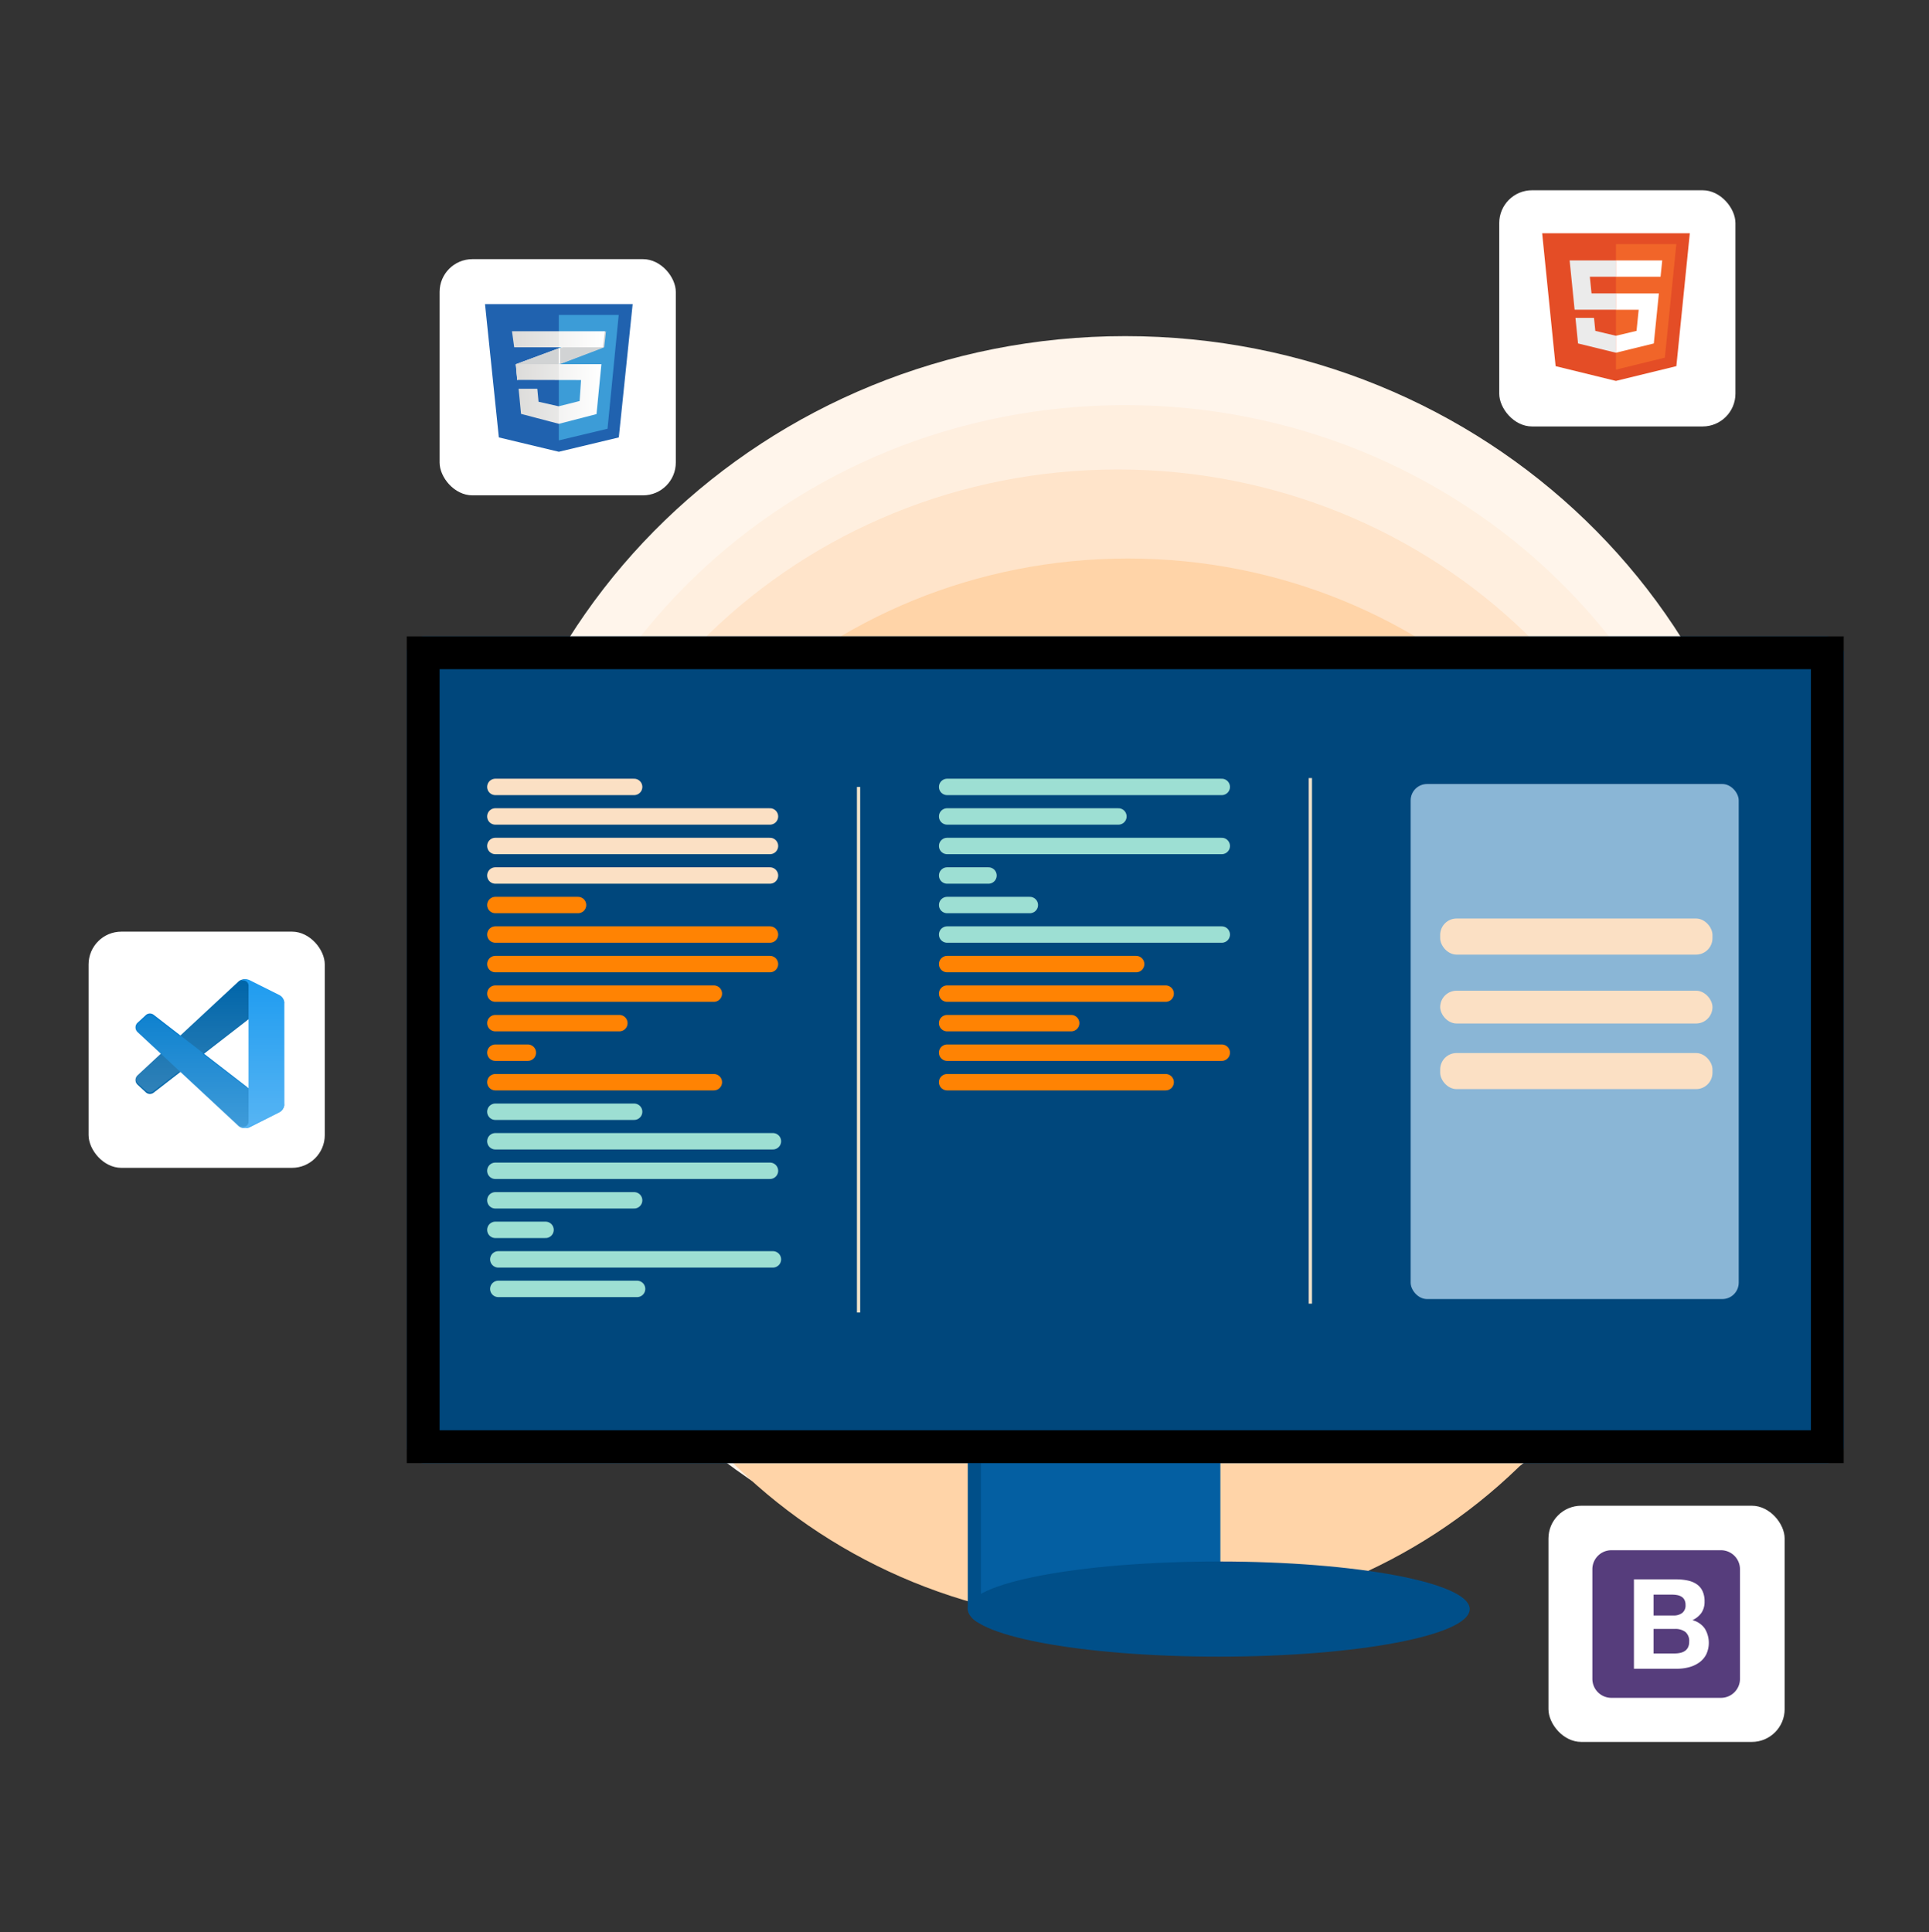 <svg xmlns="http://www.w3.org/2000/svg" xmlns:xlink="http://www.w3.org/1999/xlink" width="588" height="589" viewBox="0 0 588 589">
  <rect x="0" y="0" width="588" height="589" fill="#333333" stroke="none"/>
  <defs>
    <clipPath id="clip-path">
      <rect id="Rectangle_14" data-name="Rectangle 14" width="588" height="589" transform="translate(-0.222)"/>
    </clipPath>
    <linearGradient id="linear-gradient" x1="0.5" x2="0.5" y2="1" gradientUnits="objectBoundingBox">
      <stop offset="0" stop-color="#d1d3d4"/>
      <stop offset="0.388" stop-color="#d1d3d4"/>
      <stop offset="1" stop-color="#d1d3d4"/>
    </linearGradient>
    <linearGradient id="linear-gradient-3" y1="0.5" x2="1" y2="0.5" gradientUnits="objectBoundingBox">
      <stop offset="0" stop-color="#e8e7e5"/>
      <stop offset="1" stop-color="#fff"/>
    </linearGradient>
    <linearGradient id="linear-gradient-5" x1="0.5" y1="1.008" x2="0.5" y2="0.008" gradientUnits="objectBoundingBox">
      <stop offset="0" stop-color="#fff"/>
      <stop offset="1" stop-color="#fff" stop-opacity="0"/>
    </linearGradient>
  </defs>
  <g id="illus" transform="translate(0.222)" clip-path="url(#clip-path)">
    <path id="Path_23" data-name="Path 23" d="M198.476,0C308.094,0,396.952,85.871,396.952,191.8S308.094,383.6,198.476,383.6,0,297.728,0,191.8,88.862,0,198.476,0Z" transform="translate(144.303 102.465)" fill="#fff5eb"/>
    <path id="Path_22" data-name="Path 22" d="M185.732,0C288.308,0,371.465,80.357,371.465,179.484S288.308,358.967,185.732,358.967,0,278.609,0,179.484,83.155,0,185.732,0Z" transform="translate(156.905 123.497)" fill="#ffefdf"/>
    <path id="Path_21" data-name="Path 21" d="M175.58,0c96.97,0,175.58,75.965,175.58,169.672S272.55,339.345,175.58,339.345,0,263.38,0,169.672,78.61,0,175.58,0Z" transform="translate(164.882 143.119)" fill="#ffe4ca"/>
    <path id="Path_20" data-name="Path 20" d="M168.061,0c92.818,0,168.061,72.712,168.061,162.407S260.878,324.812,168.061,324.812,0,252.1,0,162.407,75.244,0,168.061,0Z" transform="translate(175.523 170.253)" fill="#ffd4a8"/>
    <rect id="Rectangle_6" data-name="Rectangle 6" width="73" height="116" rx="5" transform="translate(294.778 379)" fill="#004f89"/>
    <rect id="Rectangle_7" data-name="Rectangle 7" width="73" height="116" rx="5" transform="translate(298.778 379)" fill="#045fa2"/>
    <g id="Monitor" transform="translate(123.316 194.426)">
      <g id="Rectangle_1" data-name="Rectangle 1" transform="translate(0.461 -0.426)" fill="#004f89" stroke="#000" stroke-linecap="round" stroke-width="10">
        <rect width="438" height="252" rx="5" stroke="none"/>
        <rect x="5" y="5" width="428" height="242" fill="none"/>
      </g>
      <rect id="Rectangle_10" data-name="Rectangle 10" width="424" height="243" rx="5" transform="translate(7.461 5.574)" fill="rgba(0,0,0,0.1)"/>
      <line id="Line_1" data-name="Line 1" x2="42.306" transform="translate(27.454 45.456)" fill="none" stroke="#fbe0c4" stroke-linecap="round" stroke-width="5"/>
      <line id="Line_21" data-name="Line 21" x2="83.711" transform="translate(165.172 45.456)" fill="none" stroke="#9ddfd3" stroke-linecap="round" stroke-width="5"/>
      <line id="Line_17" data-name="Line 17" x2="37.805" transform="translate(27.454 117.465)" fill="none" stroke="#ff8303" stroke-linecap="round" stroke-width="5"/>
      <line id="Line_29" data-name="Line 29" x2="37.805" transform="translate(165.172 117.465)" fill="none" stroke="#ff8303" stroke-linecap="round" stroke-width="5"/>
      <line id="Line_9" data-name="Line 9" x2="25.203" transform="translate(27.454 81.461)" fill="none" stroke="#ff8303" stroke-linecap="round" stroke-width="5"/>
      <line id="Line_25" data-name="Line 25" x2="25.203" transform="translate(165.172 81.461)" fill="none" stroke="#9ddfd3" stroke-linecap="round" stroke-width="5"/>
      <line id="Line_16" data-name="Line 16" x2="84.611" transform="translate(27.454 153.47)" fill="none" stroke="#9ddfd3" stroke-linecap="round" stroke-width="5"/>
      <line id="Line_5" data-name="Line 5" x2="83.711" transform="translate(27.454 63.458)" fill="none" stroke="#fbe0c4" stroke-linecap="round" stroke-width="5"/>
      <line id="Line_23" data-name="Line 23" x2="83.711" transform="translate(165.172 63.458)" fill="none" stroke="#9ddfd3" stroke-linecap="round" stroke-width="5"/>
      <line id="Line_15" data-name="Line 15" x2="66.609" transform="translate(27.454 135.468)" fill="none" stroke="#ff8303" stroke-linecap="round" stroke-width="5"/>
      <line id="Line_31" data-name="Line 31" x2="66.609" transform="translate(165.172 135.468)" fill="none" stroke="#ff8303" stroke-linecap="round" stroke-width="5"/>
      <line id="Line_8" data-name="Line 8" x2="83.711" transform="translate(27.454 99.463)" fill="none" stroke="#ff8303" stroke-linecap="round" stroke-width="5"/>
      <line id="Line_27" data-name="Line 27" x2="57.608" transform="translate(165.172 99.463)" fill="none" stroke="#ff8303" stroke-linecap="round" stroke-width="5"/>
      <line id="Line_14" data-name="Line 14" x2="42.306" transform="translate(27.454 171.473)" fill="none" stroke="#9ddfd3" stroke-linecap="round" stroke-width="5"/>
      <line id="Line_19" data-name="Line 19" x2="42.306" transform="translate(28.354 198.476)" fill="none" stroke="#9ddfd3" stroke-linecap="round" stroke-width="5"/>
      <line id="Line_2" data-name="Line 2" x2="83.711" transform="translate(27.454 54.457)" fill="none" stroke="#fbe0c4" stroke-linecap="round" stroke-width="5"/>
      <line id="Line_22" data-name="Line 22" x2="52.207" transform="translate(165.172 54.457)" fill="none" stroke="#9ddfd3" stroke-linecap="round" stroke-width="5"/>
      <line id="Line_13" data-name="Line 13" x2="9.901" transform="translate(27.454 126.467)" fill="none" stroke="#ff8303" stroke-linecap="round" stroke-width="5"/>
      <line id="Line_30" data-name="Line 30" x2="83.711" transform="translate(165.172 126.467)" fill="none" stroke="#ff8303" stroke-linecap="round" stroke-width="5"/>
      <line id="Line_7" data-name="Line 7" x2="83.711" transform="translate(27.454 90.462)" fill="none" stroke="#ff8303" stroke-linecap="round" stroke-width="5"/>
      <line id="Line_26" data-name="Line 26" x2="83.711" transform="translate(165.172 90.462)" fill="none" stroke="#9ddfd3" stroke-linecap="round" stroke-width="5"/>
      <line id="Line_12" data-name="Line 12" x2="83.711" transform="translate(27.454 162.471)" fill="none" stroke="#9ddfd3" stroke-linecap="round" stroke-width="5"/>
      <line id="Line_20" data-name="Line 20" x2="83.711" transform="translate(28.354 189.475)" fill="none" stroke="#9ddfd3" stroke-linecap="round" stroke-width="5"/>
      <line id="Line_4" data-name="Line 4" x2="83.711" transform="translate(27.454 72.46)" fill="none" stroke="#fbe0c4" stroke-linecap="round" stroke-width="5"/>
      <line id="Line_24" data-name="Line 24" x2="12.602" transform="translate(165.172 72.46)" fill="none" stroke="#9ddfd3" stroke-linecap="round" stroke-width="5"/>
      <line id="Line_11" data-name="Line 11" x2="42.306" transform="translate(27.454 144.469)" fill="none" stroke="#9ddfd3" stroke-linecap="round" stroke-width="5"/>
      <line id="Line_6" data-name="Line 6" x2="66.609" transform="translate(27.454 108.464)" fill="none" stroke="#ff8303" stroke-linecap="round" stroke-width="5"/>
      <line id="Line_28" data-name="Line 28" x2="66.609" transform="translate(165.172 108.464)" fill="none" stroke="#ff8303" stroke-linecap="round" stroke-width="5"/>
      <line id="Line_10" data-name="Line 10" x2="15.302" transform="translate(27.454 180.474)" fill="none" stroke="#9ddfd3" stroke-linecap="round" stroke-width="5"/>
      <line id="Line_3" data-name="Line 3" y2="160.221" transform="translate(138.168 45.456)" fill="none" stroke="#f0e3ca" stroke-width="1"/>
      <line id="Line_32" data-name="Line 32" y2="160.221" transform="translate(275.886 42.756)" fill="none" stroke="#f0e3ca" stroke-width="1"/>
      <rect id="Rectangle_2" data-name="Rectangle 2" width="100" height="157" rx="5" transform="translate(306.461 44.574)" fill="#8ab6d6"/>
      <rect id="Rectangle_3" data-name="Rectangle 3" width="83" height="11" rx="5" transform="translate(315.461 85.574)" fill="#fbe0c4"/>
      <rect id="Rectangle_4" data-name="Rectangle 4" width="83" height="10" rx="5" transform="translate(315.461 107.574)" fill="#fbe0c4"/>
      <rect id="Rectangle_5" data-name="Rectangle 5" width="83" height="11" rx="5" transform="translate(315.461 126.574)" fill="#fbe0c4"/>
    </g>
    <ellipse id="Ellipse_1" data-name="Ellipse 1" cx="76.5" cy="14.5" rx="76.5" ry="14.5" transform="translate(294.778 476)" fill="#004f89"/>
    <g id="Group_7" data-name="Group 7" transform="translate(134.118 79.21)">
      <rect id="Rectangle_9" data-name="Rectangle 9" width="72" height="72" rx="10" transform="translate(-0.34 -0.21)" fill="#fff"/>
      <g id="Layer_x0020_1" transform="translate(13.502 13.502)">
        <g id="_513085304">
          <path id="Path_11" data-name="Path 11" d="M40.786,40.63,22.5,45.006,4.219,40.63,0,0H45.006Z" fill="#2062af" fill-rule="evenodd"/>
          <path id="Path_12" data-name="Path 12" d="M148146,24374v38.225l.047.008,14.8-3.539,3.406-34.693Z" transform="translate(-148123.5 -24370.709)" fill="#3c9cd7" fill-rule="evenodd"/>
          <path id="Path_13" data-name="Path 13" d="M61900.047,61190.223l-13.086,4.844.434,4.8,12.652-4.8,13.457-5.117.563-4.906Z" transform="translate(-61877.59 -61176.738)" fill="#fff" fill-rule="evenodd"/>
          <path id="Path_14" data-name="Path 14" d="M61887,99621.859l.43,4.8,12.652-4.812V99617Z" transform="translate(-61877.598 -99603.547)" fill-rule="evenodd" fill="url(#linear-gradient)"/>
          <path id="Path_15" data-name="Path 15" d="M148054.438,61186l-14,5.184v4.836l13.453-5.117Z" transform="translate(-148017.563 -61177.738)" fill-rule="evenodd" fill="url(#linear-gradient)"/>
          <path id="Path_16" data-name="Path 16" d="M62019,135497l.438,4.8,19.41.047-.434,6.391-6.387,1.609-6.141-1.391-.375-3.953h-5.7l.742,7.656,11.539,3.031,11.473-2.969,1.488-15.219Z" transform="translate(-62009.578 -135478.703)" fill-rule="evenodd" fill="url(#linear-gradient-3)"/>
          <path id="Path_17" data-name="Path 17" d="M61901.051,135497H61888l.434,4.8,12.648.031Zm0,12.828-.059.016-6.145-1.391-.367-3.953h-5.707l.746,7.656,11.531,3.031Z" transform="translate(-61878.598 -135478.703)" fill="rgba(0,0,0,0.05)" fill-rule="evenodd"/>
          <path id="Path_18" data-name="Path 18" d="M54129,61186h28.281l-.559,4.9h-27.043Z" transform="translate(-54120.781 -61177.738)" fill-rule="evenodd" fill="url(#linear-gradient-3)"/>
          <path id="Path_19" data-name="Path 19" d="M54143.223,61186H54129l.68,4.9h13.582Z" transform="translate(-54120.781 -61177.738)" fill="rgba(0,0,0,0.05)" fill-rule="evenodd"/>
        </g>
      </g>
    </g>
    <g id="Group_4" data-name="Group 4" transform="translate(27.004 284.438)">
      <rect id="Rectangle_8" data-name="Rectangle 8" width="72" height="72" rx="10" transform="translate(-0.226 -0.438)" fill="#fff"/>
      <g id="visual-studio-code" transform="translate(14.084 14.085)">
        <path id="Path_1" data-name="Path 1" d="M43.6,5.532,34.256.946a2.783,2.783,0,0,0-3.218.561L.458,29.926a1.953,1.953,0,0,0,0,2.849l2.5,2.315a1.861,1.861,0,0,0,2.411.11L42.191,6.721A1.874,1.874,0,0,1,45.2,8.245v-.11a2.892,2.892,0,0,0-1.6-2.6Z" transform="translate(0.16 -0.661)" fill="#0065a9"/>
        <g id="Group_1" data-name="Group 1" transform="translate(0 10.433)">
          <path id="Path_2" data-name="Path 2" d="M43.6,91.922l-9.341,4.585a2.783,2.783,0,0,1-3.221-.558L.458,67.527a1.951,1.951,0,0,1,0-2.847l2.5-2.314a1.861,1.861,0,0,1,2.413-.109L42.191,90.732a1.874,1.874,0,0,0,3.01-1.524v.11A2.892,2.892,0,0,1,43.6,91.922Z" transform="translate(0.16 -61.864)" fill="#007acc"/>
        </g>
        <g id="Group_2" data-name="Group 2" transform="translate(31.723 0)">
          <path id="Path_3" data-name="Path 3" d="M179.1,45.739a2.632,2.632,0,0,1-3.1-.553,1.591,1.591,0,0,0,2.727-1.181V2.671A1.591,1.591,0,0,0,176,1.49a2.637,2.637,0,0,1,3.1-.552l8.99,4.517a2.865,2.865,0,0,1,1.546,2.568v30.63a2.862,2.862,0,0,1-1.546,2.568Z" transform="translate(-176 -0.659)" fill="#1f9cf0"/>
        </g>
        <g id="Group_3" data-name="Group 3" transform="translate(0.002 0.001)" opacity="0.25">
          <path id="Path_4" data-name="Path 4" d="M31.989,45.83a2.806,2.806,0,0,0,2.25-.09l9.334-4.517a2.85,2.85,0,0,0,1.6-2.568V8.03a2.852,2.852,0,0,0-1.6-2.568L34.237.945a2.808,2.808,0,0,0-2.88.262,2.891,2.891,0,0,0-.338.291L13.149,17.889,5.366,11.948a1.876,1.876,0,0,0-2.411.109L.46,14.341a1.909,1.909,0,0,0,0,2.81L7.21,23.343.46,29.536a1.909,1.909,0,0,0,0,2.81l2.5,2.284a1.879,1.879,0,0,0,2.411.109L13.148,28.8,31.015,45.194a2.821,2.821,0,0,0,.974.636Zm1.86-32.836L20.291,23.343,33.849,33.695Z" transform="translate(0.157 -0.665)" fill-rule="evenodd" fill="url(#linear-gradient-5)"/>
        </g>
      </g>
    </g>
    <g id="Group_5" data-name="Group 5" transform="translate(456.36 57.608)">
      <rect id="Rectangle_9-2" data-name="Rectangle 9" width="72" height="72" rx="10" transform="translate(0.417 0.392)" fill="#fff"/>
      <g id="html" transform="translate(13.502 13.502)">
        <path id="Path_5" data-name="Path 5" d="M45.006,0l-4.1,40.505-18.43,4.5L4.1,40.505,0,0Z" fill="#e44d26" fill-rule="evenodd"/>
        <path id="Path_6" data-name="Path 6" d="M54.17,47.292l14.9-3.641,3.5-34.611H54.17Z" transform="translate(-31.669 -5.729)" fill="#f16529" fill-rule="evenodd"/>
        <path id="Path_7" data-name="Path 7" d="M26.317,27.577h7.971V22.61H20.16l.133,1.333,1.383,13.69H34.283v-4.97H26.835Zm1.27,12.54H21.933l.789,7.8,11.543,2.824.025-.007V45.568l-.025.007-6.277-1.494-.4-3.961Z" transform="translate(-11.786 -14.329)" fill="#ebebeb" fill-rule="evenodd"/>
        <path id="Path_8" data-name="Path 8" d="M54.13,37.632h6.937l-.653,6.442L54.13,45.569v5.168l11.551-2.824.083-.839L67.089,34l.137-1.333H54.13Zm0-10.069v.011H67.738l.113-1.117.257-2.52.133-1.333H54.13v4.959Z" transform="translate(-31.646 -14.323)" fill="#fff" fill-rule="evenodd"/>
      </g>
    </g>
    <g id="Group_6" data-name="Group 6" transform="translate(471.662 459.061)">
      <rect id="Rectangle_9-3" data-name="Rectangle 9" width="72" height="72" rx="10" transform="translate(0.115 -0.061)" fill="#fff"/>
      <g id="bootstrap-4" transform="translate(13.502 13.502)">
        <path id="Path_9" data-name="Path 9" d="M0,39.2a5.8,5.8,0,0,0,5.8,5.8H39.2a5.8,5.8,0,0,0,5.8-5.8V5.8A5.8,5.8,0,0,0,39.2,0H5.8A5.8,5.8,0,0,0,0,5.8Z" transform="translate(0 0)" fill="#563d7c" fill-rule="evenodd"/>
        <path id="Path_10" data-name="Path 10" d="M40.592,35.268V28.9H46.2a8.83,8.83,0,0,1,1.546.131,3.923,3.923,0,0,1,1.319.476,2.527,2.527,0,0,1,.915.956,3.15,3.15,0,0,1,.345,1.564A2.88,2.88,0,0,1,49.3,34.5a4.308,4.308,0,0,1-2.637.762H40.592ZM34.6,24.24V51.489H47.8a14,14,0,0,0,3.571-.462,9.509,9.509,0,0,0,3.089-1.413,6.969,6.969,0,0,0,2.16-2.461,8.32,8.32,0,0,0-.439-7.937,6.555,6.555,0,0,0-3.758-2.538,6.841,6.841,0,0,0,2.769-2.25,5.976,5.976,0,0,0,.934-3.436,7.286,7.286,0,0,0-.63-3.2,5.255,5.255,0,0,0-1.777-2.08,7.634,7.634,0,0,0-2.747-1.124,16.865,16.865,0,0,0-3.549-.344H34.6Zm5.992,22.593V39.352H47.12a5.069,5.069,0,0,1,3.132.9,3.526,3.526,0,0,1,1.181,2.993A3.735,3.735,0,0,1,51.072,45a2.891,2.891,0,0,1-.974,1.087,4.1,4.1,0,0,1-1.414.572A8.077,8.077,0,0,1,47,46.83H40.592Z" transform="translate(-21.926 -15.362)" fill="#fff" fill-rule="evenodd"/>
      </g>
    </g>
  </g>
</svg>
